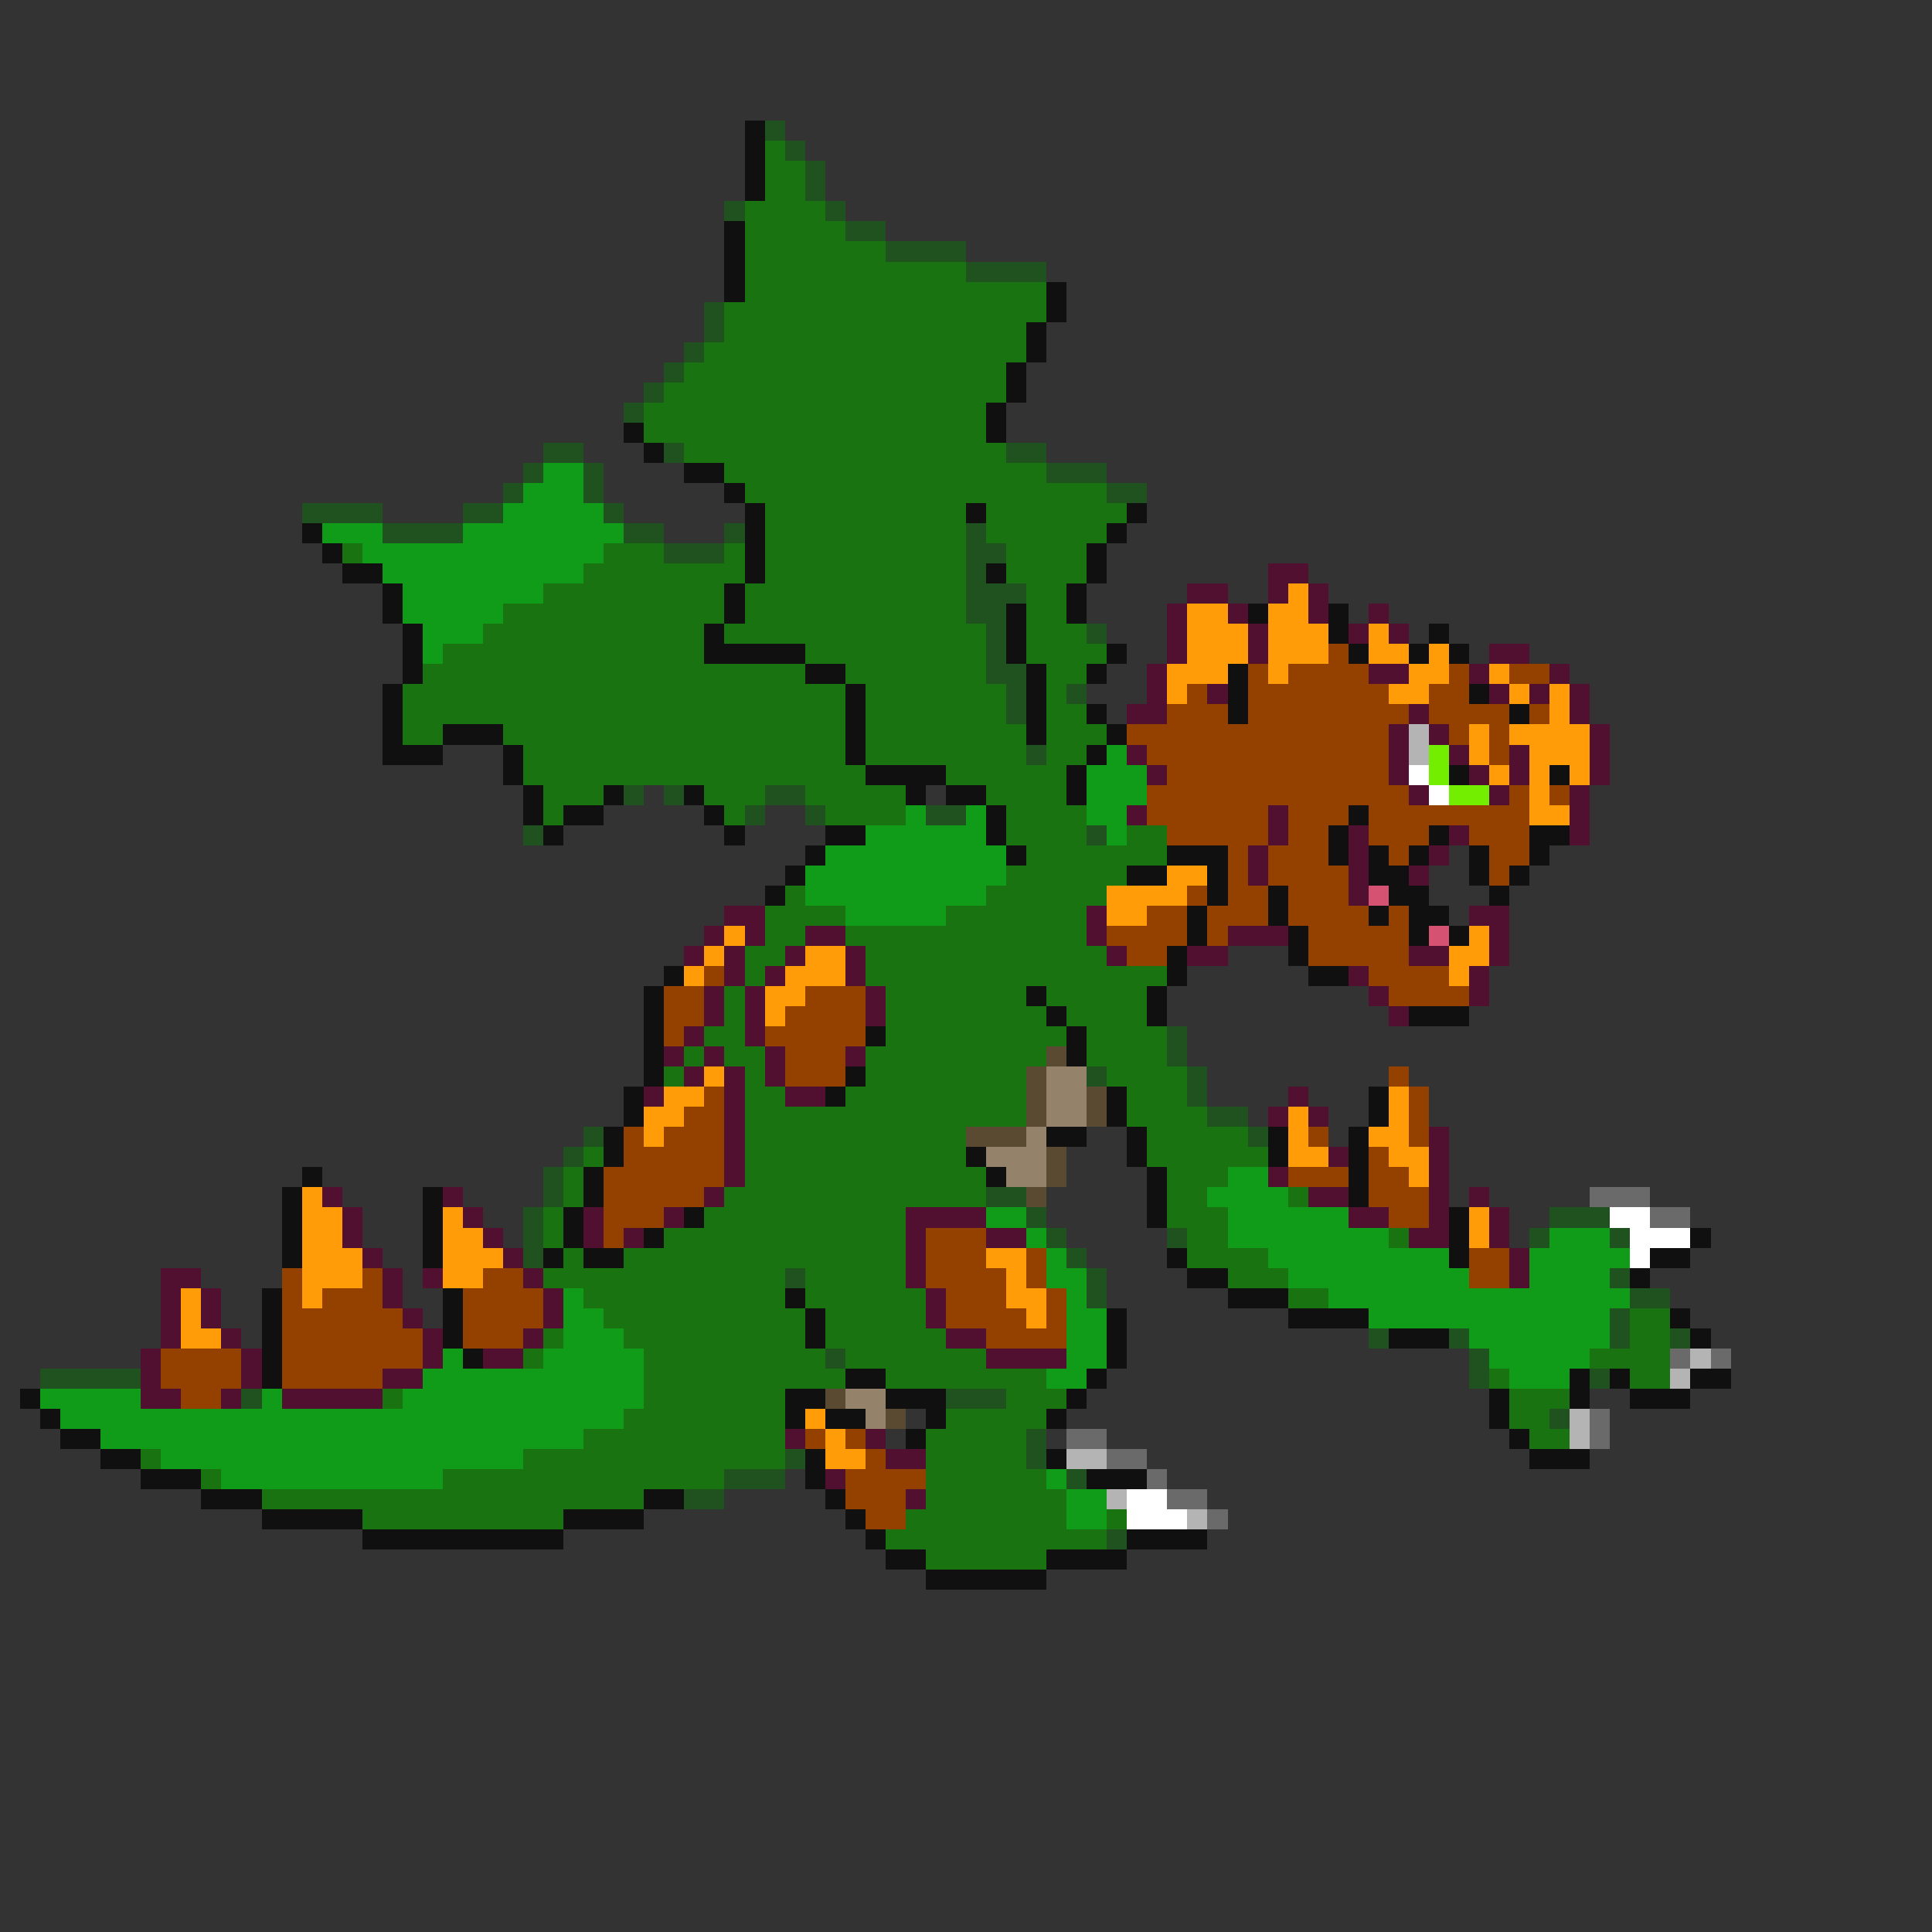 <svg xmlns="http://www.w3.org/2000/svg" viewBox="0 -0.5 96 96" shape-rendering="crispEdges">
<rect x="0" y="-0.5" width="96" height="96" fill="#333333" stroke="none"/>
<path stroke="#101010" d="M37 6h1M37 7h1M37 8h1M37 9h1M36 11h1M36 12h1M36 13h1M36 14h1M52 14h1M52 15h1M51 16h1M51 17h1M50 18h1M50 19h1M49 20h1M31 21h1M49 21h1M32 22h1M34 23h2M36 24h1M37 25h1M48 25h1M56 25h1M15 26h1M37 26h1M55 26h1M16 27h1M37 27h1M54 27h1M17 28h2M37 28h1M49 28h1M54 28h1M19 29h1M36 29h1M53 29h1M19 30h1M36 30h1M50 30h1M53 30h1M62 30h1M66 30h1M20 31h1M35 31h1M50 31h1M66 31h1M71 31h1M20 32h1M35 32h5M50 32h1M55 32h1M67 32h1M70 32h1M72 32h1M20 33h1M40 33h2M51 33h1M54 33h1M61 33h1M19 34h1M42 34h1M51 34h1M61 34h1M73 34h1M19 35h1M42 35h1M51 35h1M54 35h1M61 35h1M75 35h1M19 36h1M22 36h3M42 36h1M51 36h1M55 36h1M19 37h3M25 37h1M42 37h1M54 37h1M25 38h1M43 38h4M53 38h1M72 38h1M77 38h1M26 39h1M30 39h1M34 39h1M45 39h1M47 39h2M53 39h1M26 40h1M28 40h2M35 40h1M49 40h1M67 40h1M27 41h1M36 41h1M41 41h2M49 41h1M66 41h1M71 41h1M76 41h2M40 42h1M50 42h1M58 42h3M66 42h1M68 42h1M70 42h1M73 42h1M76 42h1M39 43h1M56 43h2M60 43h1M68 43h2M73 43h1M75 43h1M38 44h1M60 44h1M63 44h1M69 44h2M74 44h1M59 45h1M63 45h1M68 45h1M70 45h2M59 46h1M64 46h1M70 46h1M72 46h1M58 47h1M64 47h1M33 48h1M58 48h1M65 48h2M32 49h1M51 49h1M57 49h1M32 50h1M52 50h1M57 50h1M70 50h3M32 51h1M43 51h1M53 51h1M32 52h1M53 52h1M32 53h1M42 53h1M31 54h1M41 54h1M55 54h1M68 54h1M31 55h1M55 55h1M68 55h1M30 56h1M52 56h2M56 56h1M63 56h1M67 56h1M30 57h1M48 57h1M56 57h1M63 57h1M67 57h1M15 58h1M29 58h1M49 58h1M57 58h1M67 58h1M14 59h1M21 59h1M29 59h1M57 59h1M67 59h1M14 60h1M21 60h1M28 60h1M34 60h1M57 60h1M72 60h1M14 61h1M21 61h1M28 61h1M32 61h1M72 61h1M84 61h1M14 62h1M21 62h1M27 62h1M29 62h2M58 62h1M72 62h1M82 62h2M59 63h2M81 63h1M13 64h1M22 64h1M39 64h1M61 64h3M13 65h1M22 65h1M40 65h1M55 65h1M64 65h4M83 65h1M13 66h1M22 66h1M40 66h1M55 66h1M69 66h3M84 66h1M13 67h1M23 67h1M55 67h1M13 68h1M42 68h2M54 68h1M78 68h1M80 68h1M84 68h2M1 69h1M39 69h2M44 69h3M53 69h1M74 69h1M78 69h1M81 69h3M2 70h1M39 70h1M41 70h2M46 70h1M52 70h1M74 70h1M3 71h2M45 71h1M75 71h1M5 72h2M40 72h1M52 72h1M76 72h3M7 73h3M40 73h1M54 73h3M10 74h3M32 74h2M41 74h1M13 75h5M28 75h4M42 75h1M18 76h10M43 76h1M56 76h4M44 77h2M52 77h4M46 78h6" />
<path stroke="#205220" d="M38 6h1M39 7h1M40 8h1M40 9h1M36 10h1M41 10h1M42 11h2M44 12h4M48 13h4M35 15h1M35 16h1M34 17h1M33 18h1M32 19h1M31 20h1M27 22h2M33 22h1M50 22h2M26 23h1M29 23h1M52 23h3M25 24h1M29 24h1M55 24h2M15 25h4M23 25h2M30 25h1M19 26h4M31 26h2M36 26h1M48 26h1M33 27h3M48 27h2M48 28h1M48 29h3M48 30h2M49 31h1M54 31h1M49 32h1M49 33h2M50 34h1M53 34h1M50 35h1M51 37h1M31 39h1M33 39h1M38 39h2M37 40h1M40 40h1M46 40h2M26 41h1M54 41h1M58 51h1M58 52h1M54 53h1M59 53h1M59 54h1M60 55h2M29 56h1M62 56h1M28 57h1M27 58h1M27 59h1M49 59h2M26 60h1M51 60h1M77 60h3M26 61h1M52 61h1M58 61h1M76 61h1M80 61h1M26 62h1M53 62h1M39 63h1M54 63h1M80 63h1M54 64h1M81 64h2M80 65h1M68 66h1M72 66h1M80 66h1M83 66h1M41 67h1M73 67h1M2 68h5M73 68h1M79 68h1M12 69h1M47 69h3M77 70h1M51 71h1M39 72h1M51 72h1M36 73h3M53 73h1M34 74h2M55 76h1" />
<path stroke="#187310" d="M38 7h1M38 8h2M38 9h2M37 10h4M37 11h5M37 12h7M37 13h11M37 14h15M36 15h16M36 16h15M35 17h16M34 18h16M33 19h17M32 20h17M32 21h17M34 22h16M36 23h16M37 24h18M38 25h10M49 25h7M38 26h10M49 26h6M17 27h1M30 27h3M36 27h1M38 27h10M50 27h4M29 28h8M38 28h10M50 28h4M27 29h9M37 29h11M51 29h2M25 30h11M37 30h11M51 30h2M24 31h11M36 31h13M51 31h3M22 32h13M40 32h9M51 32h4M21 33h19M42 33h7M52 33h2M20 34h22M43 34h7M52 34h1M20 35h22M43 35h7M52 35h2M20 36h2M25 36h17M43 36h8M52 36h3M26 37h16M43 37h8M52 37h2M26 38h17M47 38h6M27 39h3M35 39h3M40 39h5M49 39h4M27 40h1M36 40h1M41 40h4M50 40h4M50 41h4M56 41h2M51 42h7M50 43h6M39 44h1M49 44h6M38 45h4M47 45h7M38 46h2M42 46h12M37 47h2M43 47h12M37 48h1M43 48h15M36 49h1M44 49h7M52 49h5M36 50h1M44 50h8M53 50h4M35 51h2M44 51h9M54 51h4M34 52h1M36 52h2M43 52h9M54 52h4M33 53h1M37 53h1M43 53h8M55 53h4M37 54h2M42 54h9M56 54h3M37 55h14M56 55h4M37 56h11M57 56h5M29 57h1M37 57h11M57 57h6M28 58h1M37 58h12M58 58h3M28 59h1M36 59h13M58 59h2M64 59h1M27 60h1M35 60h10M58 60h3M27 61h1M33 61h12M59 61h2M69 61h1M28 62h1M31 62h14M59 62h4M27 63h12M40 63h5M61 63h3M29 64h10M40 64h6M64 64h2M30 65h10M41 65h5M81 65h2M27 66h1M31 66h9M41 66h6M81 66h2M26 67h1M32 67h9M42 67h7M79 67h4M32 68h10M44 68h8M74 68h1M81 68h2M19 69h1M32 69h7M50 69h3M75 69h3M31 70h8M47 70h5M75 70h2M29 71h10M46 71h5M76 71h2M7 72h1M26 72h13M46 72h5M10 73h1M22 73h14M46 73h6M13 74h19M46 74h7M18 75h10M45 75h8M55 75h1M44 76h11M46 77h6" />
<path stroke="#109c18" d="M27 23h2M26 24h3M25 25h5M16 26h3M23 26h8M18 27h12M19 28h10M20 29h7M20 30h5M21 31h3M21 32h1M55 37h1M54 38h3M54 39h3M45 40h1M48 40h1M54 40h2M43 41h6M55 41h1M41 42h9M40 43h10M40 44h9M42 45h5M61 58h2M60 59h4M49 60h2M61 60h6M51 61h1M61 61h8M77 61h3M52 62h1M63 62h9M76 62h5M52 63h2M64 63h9M76 63h4M28 64h1M53 64h1M66 64h15M28 65h2M53 65h2M68 65h12M28 66h3M53 66h2M73 66h7M22 67h1M27 67h5M53 67h2M74 67h5M21 68h11M52 68h2M75 68h3M2 69h5M13 69h1M20 69h12M3 70h28M5 71h24M8 72h18M11 73h11M52 73h1M53 74h2M53 75h2" />
<path stroke="#521031" d="M63 28h2M59 29h2M63 29h1M65 29h1M58 30h1M61 30h1M65 30h1M68 30h1M58 31h1M62 31h1M67 31h1M69 31h1M58 32h1M62 32h1M74 32h2M57 33h1M68 33h2M73 33h1M77 33h1M57 34h1M60 34h1M74 34h1M76 34h1M78 34h1M56 35h2M70 35h1M78 35h1M69 36h1M71 36h1M79 36h1M56 37h1M69 37h1M72 37h1M75 37h1M79 37h1M57 38h1M69 38h1M73 38h1M75 38h1M79 38h1M70 39h1M74 39h1M78 39h1M56 40h1M63 40h1M78 40h1M63 41h1M67 41h1M72 41h1M78 41h1M62 42h1M67 42h1M71 42h1M62 43h1M67 43h1M70 43h1M67 44h1M36 45h2M54 45h1M73 45h2M35 46h1M37 46h1M40 46h2M54 46h1M61 46h3M74 46h1M34 47h1M36 47h1M39 47h1M42 47h1M55 47h1M59 47h2M70 47h2M74 47h1M36 48h1M38 48h1M42 48h1M67 48h1M73 48h1M35 49h1M37 49h1M43 49h1M68 49h1M73 49h1M35 50h1M37 50h1M43 50h1M69 50h1M34 51h1M37 51h1M33 52h1M35 52h1M38 52h1M42 52h1M34 53h1M36 53h1M38 53h1M32 54h1M36 54h1M39 54h2M64 54h1M36 55h1M63 55h1M65 55h1M36 56h1M71 56h1M36 57h1M66 57h1M71 57h1M36 58h1M63 58h1M71 58h1M16 59h1M22 59h1M35 59h1M65 59h2M71 59h1M73 59h1M17 60h1M23 60h1M29 60h1M33 60h1M45 60h4M67 60h2M71 60h1M74 60h1M17 61h1M24 61h1M29 61h1M31 61h1M45 61h1M49 61h2M70 61h2M74 61h1M18 62h1M25 62h1M45 62h1M75 62h1M8 63h2M19 63h1M21 63h1M26 63h1M45 63h1M75 63h1M8 64h1M10 64h1M19 64h1M27 64h1M46 64h1M8 65h1M10 65h1M20 65h1M27 65h1M46 65h1M8 66h1M11 66h1M21 66h1M26 66h1M47 66h2M7 67h1M12 67h1M21 67h1M24 67h2M49 67h4M7 68h1M12 68h1M19 68h2M7 69h2M11 69h1M14 69h5M39 71h1M43 71h1M44 72h2M41 73h1M45 74h1" />
<path stroke="#ff9c08" d="M64 29h1M59 30h2M63 30h2M59 31h3M63 31h3M68 31h1M59 32h3M63 32h3M68 32h2M71 32h1M58 33h3M63 33h1M70 33h2M74 33h1M58 34h1M69 34h2M75 34h1M77 34h1M77 35h1M73 36h1M75 36h4M73 37h1M76 37h3M74 38h1M76 38h1M78 38h1M76 39h1M76 40h2M58 43h2M55 44h4M55 45h2M36 46h1M73 46h1M35 47h1M40 47h2M72 47h2M34 48h1M39 48h3M72 48h1M38 49h2M38 50h1M35 53h1M33 54h2M69 54h1M32 55h2M64 55h1M69 55h1M32 56h1M64 56h1M68 56h2M64 57h2M69 57h2M70 58h1M15 59h1M15 60h2M22 60h1M73 60h1M15 61h2M22 61h2M73 61h1M15 62h3M22 62h3M49 62h2M15 63h3M22 63h2M50 63h1M9 64h1M15 64h1M50 64h2M9 65h1M51 65h1M9 66h2M40 70h1M41 71h1M41 72h2" />
<path stroke="#944100" d="M66 32h1M62 33h1M64 33h4M72 33h1M75 33h2M59 34h1M62 34h7M71 34h2M58 35h3M62 35h8M71 35h4M76 35h1M56 36h13M72 36h1M74 36h1M57 37h12M74 37h1M58 38h11M57 39h13M75 39h1M77 39h1M57 40h6M64 40h3M68 40h8M58 41h5M64 41h2M68 41h3M73 41h3M61 42h1M63 42h3M69 42h1M74 42h2M61 43h1M63 43h4M74 43h1M59 44h1M61 44h2M64 44h3M57 45h2M60 45h3M64 45h4M69 45h1M55 46h4M60 46h1M65 46h5M56 47h2M65 47h5M35 48h1M68 48h4M33 49h2M40 49h3M69 49h4M33 50h2M39 50h4M33 51h1M38 51h5M39 52h3M39 53h3M69 53h1M35 54h1M70 54h1M34 55h2M70 55h1M31 56h1M33 56h3M65 56h1M70 56h1M31 57h5M68 57h1M30 58h6M64 58h3M68 58h2M30 59h5M68 59h3M30 60h3M69 60h2M30 61h1M46 61h3M46 62h3M51 62h1M73 62h2M14 63h1M18 63h1M24 63h2M46 63h4M51 63h1M73 63h2M14 64h1M16 64h3M23 64h4M47 64h3M52 64h1M14 65h6M23 65h4M47 65h4M52 65h1M14 66h7M23 66h3M49 66h4M8 67h4M14 67h7M8 68h4M14 68h5M9 69h2M40 71h1M42 71h1M43 72h1M42 73h4M42 74h3M43 75h2" />
<path stroke="#b4b4b4" d="M70 36h1M70 37h1M84 67h1M83 68h1M78 70h1M78 71h1M53 72h2M55 74h1M59 75h1" />
<path stroke="#73ee00" d="M71 37h1M71 38h1M72 39h2" />
<path stroke="#ffffff" d="M70 38h1M71 39h1M80 60h2M81 61h3M81 62h1M56 74h2M56 75h3" />
<path stroke="#d55273" d="M68 44h1M71 46h1" />
<path stroke="#5a4a31" d="M52 52h1M51 53h1M51 54h1M54 54h1M51 55h1M54 55h1M48 56h3M52 57h1M52 58h1M51 59h1M41 69h1M44 70h1" />
<path stroke="#94836a" d="M52 53h2M52 54h2M52 55h2M51 56h1M49 57h3M50 58h2M42 69h2M43 70h1" />
<path stroke="#6a6a6a" d="M79 59h3M82 60h2M83 67h1M85 67h1M79 70h1M53 71h2M79 71h1M55 72h2M57 73h1M58 74h2M60 75h1" />
</svg>